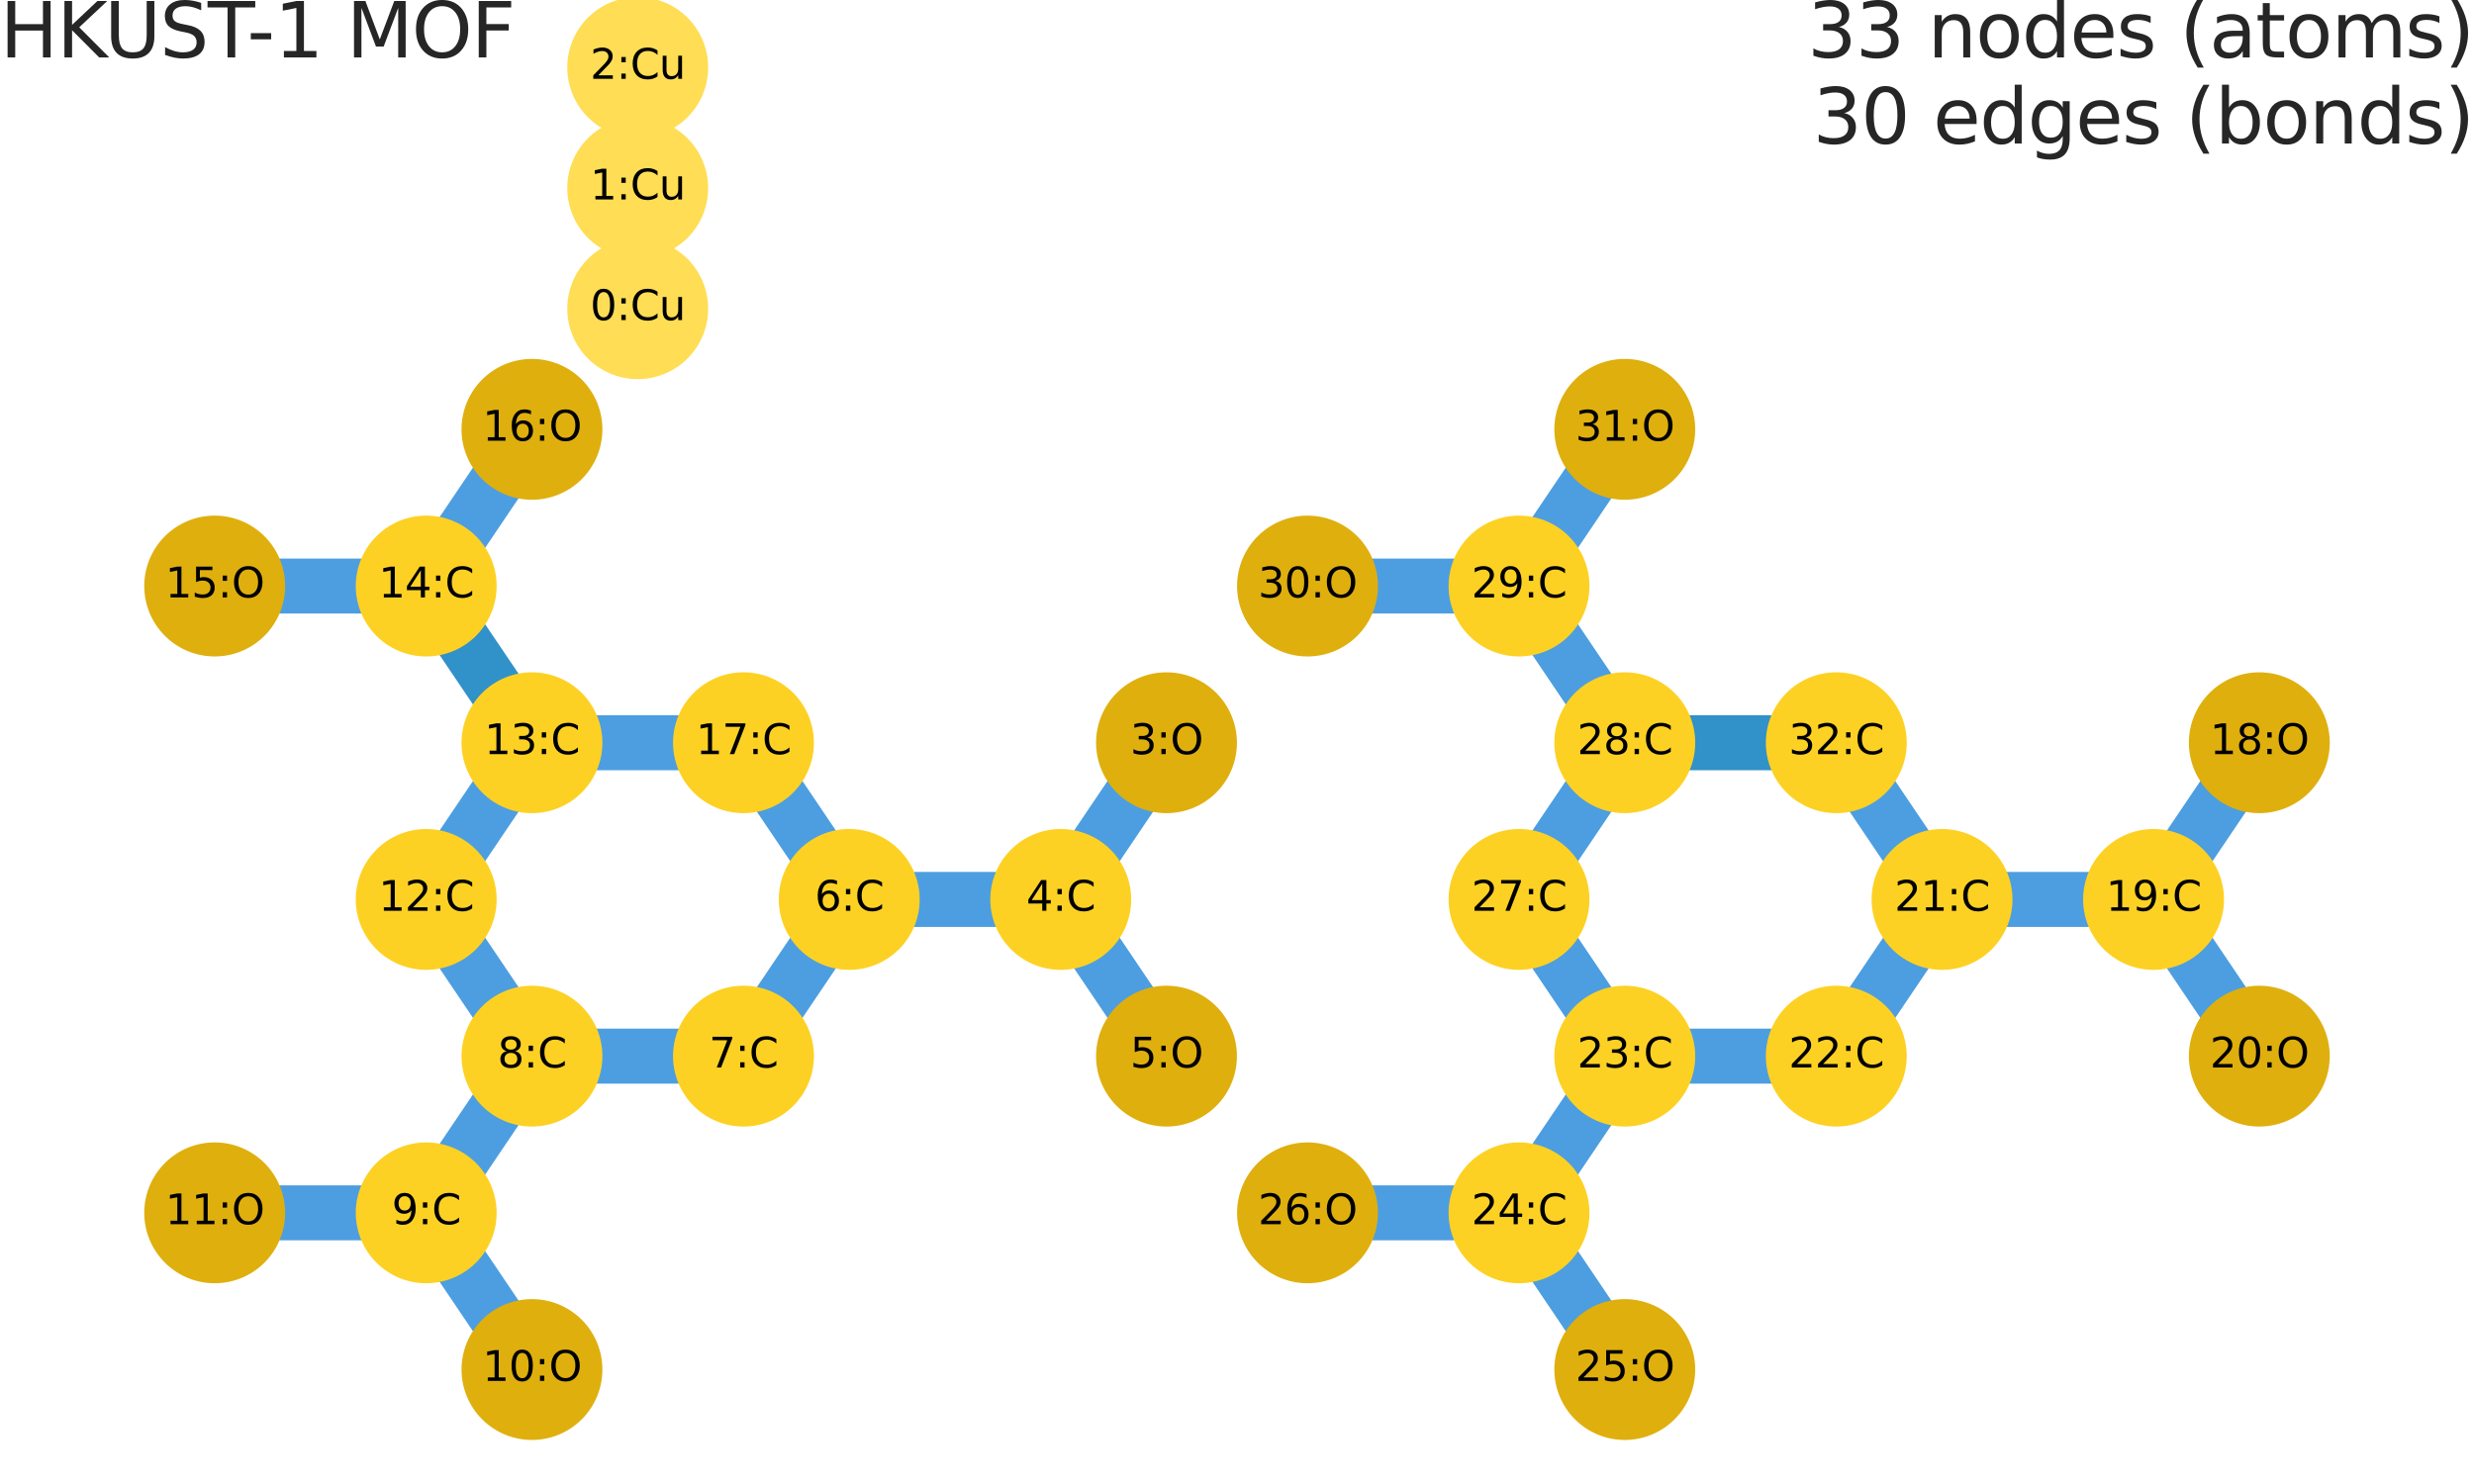 <?xml version="1.0" encoding="utf-8" standalone="no"?>
<!DOCTYPE svg PUBLIC "-//W3C//DTD SVG 1.1//EN"
  "http://www.w3.org/Graphics/SVG/1.1/DTD/svg11.dtd">
<svg xmlns:xlink="http://www.w3.org/1999/xlink" width="720pt" height="432pt" viewBox="0 0 720 432" xmlns="http://www.w3.org/2000/svg" version="1.1">
 <defs>
  <style type="text/css">*{stroke-linejoin: round; stroke-linecap: butt}</style>
 </defs>
 <g id="figure_1">
  <g id="patch_1">
   <path d="M 0 432 
L 720 432 
L 720 0 
L 0 0 
L 0 432 
z
" style="fill: none"/>
  </g>
  <g id="axes_1">
   <g id="LineCollection_1">
    <path d="M 339.481 216.214 
L 308.703 261.831 
" clip-path="url(#p1cfedc61fe)" style="fill: none; stroke: #4c9ee0; stroke-width: 16"/>
    <path d="M 308.703 261.831 
L 339.481 307.447 
" clip-path="url(#p1cfedc61fe)" style="fill: none; stroke: #4c9ee0; stroke-width: 16"/>
    <path d="M 308.703 261.831 
L 247.147 261.831 
" clip-path="url(#p1cfedc61fe)" style="fill: none; stroke: #4c9ee0; stroke-width: 16"/>
    <path d="M 247.147 261.831 
L 216.369 307.447 
" clip-path="url(#p1cfedc61fe)" style="fill: none; stroke: #4c9ee0; stroke-width: 16"/>
    <path d="M 247.147 261.831 
L 216.369 216.214 
" clip-path="url(#p1cfedc61fe)" style="fill: none; stroke: #4c9ee0; stroke-width: 16"/>
    <path d="M 216.369 307.447 
L 154.813 307.447 
" clip-path="url(#p1cfedc61fe)" style="fill: none; stroke: #4c9ee0; stroke-width: 16"/>
    <path d="M 154.813 307.447 
L 124.035 353.063 
" clip-path="url(#p1cfedc61fe)" style="fill: none; stroke: #4c9ee0; stroke-width: 16"/>
    <path d="M 154.813 307.447 
L 124.035 261.831 
" clip-path="url(#p1cfedc61fe)" style="fill: none; stroke: #4c9ee0; stroke-width: 16"/>
    <path d="M 124.035 353.063 
L 154.813 398.679 
" clip-path="url(#p1cfedc61fe)" style="fill: none; stroke: #4c9ee0; stroke-width: 16"/>
    <path d="M 124.035 353.063 
L 62.479 353.063 
" clip-path="url(#p1cfedc61fe)" style="fill: none; stroke: #4c9ee0; stroke-width: 16"/>
    <path d="M 124.035 261.831 
L 154.813 216.214 
" clip-path="url(#p1cfedc61fe)" style="fill: none; stroke: #4c9ee0; stroke-width: 16"/>
    <path d="M 154.813 216.214 
L 124.035 170.598 
" clip-path="url(#p1cfedc61fe)" style="fill: none; stroke: #3191c9; stroke-width: 16"/>
    <path d="M 154.813 216.214 
L 216.369 216.214 
" clip-path="url(#p1cfedc61fe)" style="fill: none; stroke: #4c9ee0; stroke-width: 16"/>
    <path d="M 124.035 170.598 
L 62.479 170.598 
" clip-path="url(#p1cfedc61fe)" style="fill: none; stroke: #4c9ee0; stroke-width: 16"/>
    <path d="M 124.035 170.598 
L 154.813 124.982 
" clip-path="url(#p1cfedc61fe)" style="fill: none; stroke: #4c9ee0; stroke-width: 16"/>
    <path d="M 657.521 216.214 
L 626.743 261.831 
" clip-path="url(#p1cfedc61fe)" style="fill: none; stroke: #4c9ee0; stroke-width: 16"/>
    <path d="M 626.743 261.831 
L 657.521 307.447 
" clip-path="url(#p1cfedc61fe)" style="fill: none; stroke: #4c9ee0; stroke-width: 16"/>
    <path d="M 626.743 261.831 
L 565.187 261.831 
" clip-path="url(#p1cfedc61fe)" style="fill: none; stroke: #4c9ee0; stroke-width: 16"/>
    <path d="M 565.187 261.831 
L 534.409 307.447 
" clip-path="url(#p1cfedc61fe)" style="fill: none; stroke: #4c9ee0; stroke-width: 16"/>
    <path d="M 565.187 261.831 
L 534.409 216.214 
" clip-path="url(#p1cfedc61fe)" style="fill: none; stroke: #4c9ee0; stroke-width: 16"/>
    <path d="M 534.409 307.447 
L 472.853 307.447 
" clip-path="url(#p1cfedc61fe)" style="fill: none; stroke: #4c9ee0; stroke-width: 16"/>
    <path d="M 472.853 307.447 
L 442.075 353.063 
" clip-path="url(#p1cfedc61fe)" style="fill: none; stroke: #4c9ee0; stroke-width: 16"/>
    <path d="M 472.853 307.447 
L 442.075 261.831 
" clip-path="url(#p1cfedc61fe)" style="fill: none; stroke: #4c9ee0; stroke-width: 16"/>
    <path d="M 442.075 353.063 
L 472.853 398.679 
" clip-path="url(#p1cfedc61fe)" style="fill: none; stroke: #4c9ee0; stroke-width: 16"/>
    <path d="M 442.075 353.063 
L 380.519 353.063 
" clip-path="url(#p1cfedc61fe)" style="fill: none; stroke: #4c9ee0; stroke-width: 16"/>
    <path d="M 442.075 261.831 
L 472.853 216.214 
" clip-path="url(#p1cfedc61fe)" style="fill: none; stroke: #4c9ee0; stroke-width: 16"/>
    <path d="M 472.853 216.214 
L 442.075 170.598 
" clip-path="url(#p1cfedc61fe)" style="fill: none; stroke: #4c9ee0; stroke-width: 16"/>
    <path d="M 472.853 216.214 
L 534.409 216.214 
" clip-path="url(#p1cfedc61fe)" style="fill: none; stroke: #3191c9; stroke-width: 16"/>
    <path d="M 442.075 170.598 
L 380.519 170.598 
" clip-path="url(#p1cfedc61fe)" style="fill: none; stroke: #4c9ee0; stroke-width: 16"/>
    <path d="M 442.075 170.598 
L 472.853 124.982 
" clip-path="url(#p1cfedc61fe)" style="fill: none; stroke: #4c9ee0; stroke-width: 16"/>
   </g>
   <g id="PathCollection_1">
    <defs>
     <path id="C0_0_d4a44244ec" d="M 0 20 
C 5.304 20 10.392 17.893 14.142 14.142 
C 17.893 10.392 20 5.304 20 -0 
C 20 -5.304 17.893 -10.392 14.142 -14.142 
C 10.392 -17.893 5.304 -20 0 -20 
C -5.304 -20 -10.392 -17.893 -14.142 -14.142 
C -17.893 -10.392 -20 -5.304 -20 0 
C -20 5.304 -17.893 10.392 -14.142 14.142 
C -10.392 17.893 -5.304 20 0 20 
z
"/>
    </defs>
    <g clip-path="url(#p1cfedc61fe)">
     <use xlink:href="#C0_0_d4a44244ec" x="185.591" y="89.867" style="fill: #ffdd54; stroke: #ffdd54"/>
    </g>
    <g clip-path="url(#p1cfedc61fe)">
     <use xlink:href="#C0_0_d4a44244ec" x="185.591" y="54.752" style="fill: #ffdd54; stroke: #ffdd54"/>
    </g>
    <g clip-path="url(#p1cfedc61fe)">
     <use xlink:href="#C0_0_d4a44244ec" x="185.591" y="19.636" style="fill: #ffdd54; stroke: #ffdd54"/>
    </g>
    <g clip-path="url(#p1cfedc61fe)">
     <use xlink:href="#C0_0_d4a44244ec" x="339.481" y="216.214" style="fill: #dfaf0e; stroke: #dfaf0e"/>
    </g>
    <g clip-path="url(#p1cfedc61fe)">
     <use xlink:href="#C0_0_d4a44244ec" x="308.703" y="261.831" style="fill: #fdd123; stroke: #fdd123"/>
    </g>
    <g clip-path="url(#p1cfedc61fe)">
     <use xlink:href="#C0_0_d4a44244ec" x="339.481" y="307.447" style="fill: #dfaf0e; stroke: #dfaf0e"/>
    </g>
    <g clip-path="url(#p1cfedc61fe)">
     <use xlink:href="#C0_0_d4a44244ec" x="247.147" y="261.831" style="fill: #fdd123; stroke: #fdd123"/>
    </g>
    <g clip-path="url(#p1cfedc61fe)">
     <use xlink:href="#C0_0_d4a44244ec" x="216.369" y="307.447" style="fill: #fdd123; stroke: #fdd123"/>
    </g>
    <g clip-path="url(#p1cfedc61fe)">
     <use xlink:href="#C0_0_d4a44244ec" x="154.813" y="307.447" style="fill: #fdd123; stroke: #fdd123"/>
    </g>
    <g clip-path="url(#p1cfedc61fe)">
     <use xlink:href="#C0_0_d4a44244ec" x="124.035" y="353.063" style="fill: #fdd123; stroke: #fdd123"/>
    </g>
    <g clip-path="url(#p1cfedc61fe)">
     <use xlink:href="#C0_0_d4a44244ec" x="154.813" y="398.679" style="fill: #dfaf0e; stroke: #dfaf0e"/>
    </g>
    <g clip-path="url(#p1cfedc61fe)">
     <use xlink:href="#C0_0_d4a44244ec" x="62.479" y="353.063" style="fill: #dfaf0e; stroke: #dfaf0e"/>
    </g>
    <g clip-path="url(#p1cfedc61fe)">
     <use xlink:href="#C0_0_d4a44244ec" x="124.035" y="261.831" style="fill: #fdd123; stroke: #fdd123"/>
    </g>
    <g clip-path="url(#p1cfedc61fe)">
     <use xlink:href="#C0_0_d4a44244ec" x="154.813" y="216.214" style="fill: #fdd123; stroke: #fdd123"/>
    </g>
    <g clip-path="url(#p1cfedc61fe)">
     <use xlink:href="#C0_0_d4a44244ec" x="124.035" y="170.598" style="fill: #fdd123; stroke: #fdd123"/>
    </g>
    <g clip-path="url(#p1cfedc61fe)">
     <use xlink:href="#C0_0_d4a44244ec" x="62.479" y="170.598" style="fill: #dfaf0e; stroke: #dfaf0e"/>
    </g>
    <g clip-path="url(#p1cfedc61fe)">
     <use xlink:href="#C0_0_d4a44244ec" x="154.813" y="124.982" style="fill: #dfaf0e; stroke: #dfaf0e"/>
    </g>
    <g clip-path="url(#p1cfedc61fe)">
     <use xlink:href="#C0_0_d4a44244ec" x="216.369" y="216.214" style="fill: #fdd123; stroke: #fdd123"/>
    </g>
    <g clip-path="url(#p1cfedc61fe)">
     <use xlink:href="#C0_0_d4a44244ec" x="657.521" y="216.214" style="fill: #dfaf0e; stroke: #dfaf0e"/>
    </g>
    <g clip-path="url(#p1cfedc61fe)">
     <use xlink:href="#C0_0_d4a44244ec" x="626.743" y="261.831" style="fill: #fdd123; stroke: #fdd123"/>
    </g>
    <g clip-path="url(#p1cfedc61fe)">
     <use xlink:href="#C0_0_d4a44244ec" x="657.521" y="307.447" style="fill: #dfaf0e; stroke: #dfaf0e"/>
    </g>
    <g clip-path="url(#p1cfedc61fe)">
     <use xlink:href="#C0_0_d4a44244ec" x="565.187" y="261.831" style="fill: #fdd123; stroke: #fdd123"/>
    </g>
    <g clip-path="url(#p1cfedc61fe)">
     <use xlink:href="#C0_0_d4a44244ec" x="534.409" y="307.447" style="fill: #fdd123; stroke: #fdd123"/>
    </g>
    <g clip-path="url(#p1cfedc61fe)">
     <use xlink:href="#C0_0_d4a44244ec" x="472.853" y="307.447" style="fill: #fdd123; stroke: #fdd123"/>
    </g>
    <g clip-path="url(#p1cfedc61fe)">
     <use xlink:href="#C0_0_d4a44244ec" x="442.075" y="353.063" style="fill: #fdd123; stroke: #fdd123"/>
    </g>
    <g clip-path="url(#p1cfedc61fe)">
     <use xlink:href="#C0_0_d4a44244ec" x="472.853" y="398.679" style="fill: #dfaf0e; stroke: #dfaf0e"/>
    </g>
    <g clip-path="url(#p1cfedc61fe)">
     <use xlink:href="#C0_0_d4a44244ec" x="380.519" y="353.063" style="fill: #dfaf0e; stroke: #dfaf0e"/>
    </g>
    <g clip-path="url(#p1cfedc61fe)">
     <use xlink:href="#C0_0_d4a44244ec" x="442.075" y="261.831" style="fill: #fdd123; stroke: #fdd123"/>
    </g>
    <g clip-path="url(#p1cfedc61fe)">
     <use xlink:href="#C0_0_d4a44244ec" x="472.853" y="216.214" style="fill: #fdd123; stroke: #fdd123"/>
    </g>
    <g clip-path="url(#p1cfedc61fe)">
     <use xlink:href="#C0_0_d4a44244ec" x="442.075" y="170.598" style="fill: #fdd123; stroke: #fdd123"/>
    </g>
    <g clip-path="url(#p1cfedc61fe)">
     <use xlink:href="#C0_0_d4a44244ec" x="380.519" y="170.598" style="fill: #dfaf0e; stroke: #dfaf0e"/>
    </g>
    <g clip-path="url(#p1cfedc61fe)">
     <use xlink:href="#C0_0_d4a44244ec" x="472.853" y="124.982" style="fill: #dfaf0e; stroke: #dfaf0e"/>
    </g>
    <g clip-path="url(#p1cfedc61fe)">
     <use xlink:href="#C0_0_d4a44244ec" x="534.409" y="216.214" style="fill: #fdd123; stroke: #fdd123"/>
    </g>
   </g>
   <g id="text_1">
    <g clip-path="url(#p1cfedc61fe)">
     <!-- 0:Cu -->
     <g transform="translate(171.76 93.178) scale(0.12 -0.12)">
      <defs>
       <path id="DejaVuSans-30" d="M 2034 4250 
Q 1547 4250 1301 3770 
Q 1056 3291 1056 2328 
Q 1056 1369 1301 889 
Q 1547 409 2034 409 
Q 2525 409 2770 889 
Q 3016 1369 3016 2328 
Q 3016 3291 2770 3770 
Q 2525 4250 2034 4250 
z
M 2034 4750 
Q 2819 4750 3233 4129 
Q 3647 3509 3647 2328 
Q 3647 1150 3233 529 
Q 2819 -91 2034 -91 
Q 1250 -91 836 529 
Q 422 1150 422 2328 
Q 422 3509 836 4129 
Q 1250 4750 2034 4750 
z
" transform="scale(0.016)"/>
       <path id="DejaVuSans-3a" d="M 750 794 
L 1409 794 
L 1409 0 
L 750 0 
L 750 794 
z
M 750 3309 
L 1409 3309 
L 1409 2516 
L 750 2516 
L 750 3309 
z
" transform="scale(0.016)"/>
       <path id="DejaVuSans-43" d="M 4122 4306 
L 4122 3641 
Q 3803 3938 3442 4084 
Q 3081 4231 2675 4231 
Q 1875 4231 1450 3742 
Q 1025 3253 1025 2328 
Q 1025 1406 1450 917 
Q 1875 428 2675 428 
Q 3081 428 3442 575 
Q 3803 722 4122 1019 
L 4122 359 
Q 3791 134 3420 21 
Q 3050 -91 2638 -91 
Q 1578 -91 968 557 
Q 359 1206 359 2328 
Q 359 3453 968 4101 
Q 1578 4750 2638 4750 
Q 3056 4750 3426 4639 
Q 3797 4528 4122 4306 
z
" transform="scale(0.016)"/>
       <path id="DejaVuSans-75" d="M 544 1381 
L 544 3500 
L 1119 3500 
L 1119 1403 
Q 1119 906 1312 657 
Q 1506 409 1894 409 
Q 2359 409 2629 706 
Q 2900 1003 2900 1516 
L 2900 3500 
L 3475 3500 
L 3475 0 
L 2900 0 
L 2900 538 
Q 2691 219 2414 64 
Q 2138 -91 1772 -91 
Q 1169 -91 856 284 
Q 544 659 544 1381 
z
M 1991 3584 
L 1991 3584 
z
" transform="scale(0.016)"/>
      </defs>
      <use xlink:href="#DejaVuSans-30"/>
      <use xlink:href="#DejaVuSans-3a" transform="translate(63.623 0)"/>
      <use xlink:href="#DejaVuSans-43" transform="translate(97.314 0)"/>
      <use xlink:href="#DejaVuSans-75" transform="translate(167.139 0)"/>
     </g>
    </g>
   </g>
   <g id="text_2">
    <g clip-path="url(#p1cfedc61fe)">
     <!-- 1:Cu -->
     <g transform="translate(171.76 58.063) scale(0.12 -0.12)">
      <defs>
       <path id="DejaVuSans-31" d="M 794 531 
L 1825 531 
L 1825 4091 
L 703 3866 
L 703 4441 
L 1819 4666 
L 2450 4666 
L 2450 531 
L 3481 531 
L 3481 0 
L 794 0 
L 794 531 
z
" transform="scale(0.016)"/>
      </defs>
      <use xlink:href="#DejaVuSans-31"/>
      <use xlink:href="#DejaVuSans-3a" transform="translate(63.623 0)"/>
      <use xlink:href="#DejaVuSans-43" transform="translate(97.314 0)"/>
      <use xlink:href="#DejaVuSans-75" transform="translate(167.139 0)"/>
     </g>
    </g>
   </g>
   <g id="text_3">
    <g clip-path="url(#p1cfedc61fe)">
     <!-- 2:Cu -->
     <g transform="translate(171.76 22.948) scale(0.12 -0.12)">
      <defs>
       <path id="DejaVuSans-32" d="M 1228 531 
L 3431 531 
L 3431 0 
L 469 0 
L 469 531 
Q 828 903 1448 1529 
Q 2069 2156 2228 2338 
Q 2531 2678 2651 2914 
Q 2772 3150 2772 3378 
Q 2772 3750 2511 3984 
Q 2250 4219 1831 4219 
Q 1534 4219 1204 4116 
Q 875 4013 500 3803 
L 500 4441 
Q 881 4594 1212 4672 
Q 1544 4750 1819 4750 
Q 2544 4750 2975 4387 
Q 3406 4025 3406 3419 
Q 3406 3131 3298 2873 
Q 3191 2616 2906 2266 
Q 2828 2175 2409 1742 
Q 1991 1309 1228 531 
z
" transform="scale(0.016)"/>
      </defs>
      <use xlink:href="#DejaVuSans-32"/>
      <use xlink:href="#DejaVuSans-3a" transform="translate(63.623 0)"/>
      <use xlink:href="#DejaVuSans-43" transform="translate(97.314 0)"/>
      <use xlink:href="#DejaVuSans-75" transform="translate(167.139 0)"/>
     </g>
    </g>
   </g>
   <g id="text_4">
    <g clip-path="url(#p1cfedc61fe)">
     <!-- 3:O -->
     <g transform="translate(328.919 219.526) scale(0.12 -0.12)">
      <defs>
       <path id="DejaVuSans-33" d="M 2597 2516 
Q 3050 2419 3304 2112 
Q 3559 1806 3559 1356 
Q 3559 666 3084 287 
Q 2609 -91 1734 -91 
Q 1441 -91 1130 -33 
Q 819 25 488 141 
L 488 750 
Q 750 597 1062 519 
Q 1375 441 1716 441 
Q 2309 441 2620 675 
Q 2931 909 2931 1356 
Q 2931 1769 2642 2001 
Q 2353 2234 1838 2234 
L 1294 2234 
L 1294 2753 
L 1863 2753 
Q 2328 2753 2575 2939 
Q 2822 3125 2822 3475 
Q 2822 3834 2567 4026 
Q 2313 4219 1838 4219 
Q 1578 4219 1281 4162 
Q 984 4106 628 3988 
L 628 4550 
Q 988 4650 1302 4700 
Q 1616 4750 1894 4750 
Q 2613 4750 3031 4423 
Q 3450 4097 3450 3541 
Q 3450 3153 3228 2886 
Q 3006 2619 2597 2516 
z
" transform="scale(0.016)"/>
       <path id="DejaVuSans-4f" d="M 2522 4238 
Q 1834 4238 1429 3725 
Q 1025 3213 1025 2328 
Q 1025 1447 1429 934 
Q 1834 422 2522 422 
Q 3209 422 3611 934 
Q 4013 1447 4013 2328 
Q 4013 3213 3611 3725 
Q 3209 4238 2522 4238 
z
M 2522 4750 
Q 3503 4750 4090 4092 
Q 4678 3434 4678 2328 
Q 4678 1225 4090 567 
Q 3503 -91 2522 -91 
Q 1538 -91 948 565 
Q 359 1222 359 2328 
Q 359 3434 948 4092 
Q 1538 4750 2522 4750 
z
" transform="scale(0.016)"/>
      </defs>
      <use xlink:href="#DejaVuSans-33"/>
      <use xlink:href="#DejaVuSans-3a" transform="translate(63.623 0)"/>
      <use xlink:href="#DejaVuSans-4f" transform="translate(97.314 0)"/>
     </g>
    </g>
   </g>
   <g id="text_5">
    <g clip-path="url(#p1cfedc61fe)">
     <!-- 4:C -->
     <g transform="translate(298.675 265.142) scale(0.12 -0.12)">
      <defs>
       <path id="DejaVuSans-34" d="M 2419 4116 
L 825 1625 
L 2419 1625 
L 2419 4116 
z
M 2253 4666 
L 3047 4666 
L 3047 1625 
L 3713 1625 
L 3713 1100 
L 3047 1100 
L 3047 0 
L 2419 0 
L 2419 1100 
L 313 1100 
L 313 1709 
L 2253 4666 
z
" transform="scale(0.016)"/>
      </defs>
      <use xlink:href="#DejaVuSans-34"/>
      <use xlink:href="#DejaVuSans-3a" transform="translate(63.623 0)"/>
      <use xlink:href="#DejaVuSans-43" transform="translate(97.314 0)"/>
     </g>
    </g>
   </g>
   <g id="text_6">
    <g clip-path="url(#p1cfedc61fe)">
     <!-- 5:O -->
     <g transform="translate(328.919 310.758) scale(0.12 -0.12)">
      <defs>
       <path id="DejaVuSans-35" d="M 691 4666 
L 3169 4666 
L 3169 4134 
L 1269 4134 
L 1269 2991 
Q 1406 3038 1543 3061 
Q 1681 3084 1819 3084 
Q 2600 3084 3056 2656 
Q 3513 2228 3513 1497 
Q 3513 744 3044 326 
Q 2575 -91 1722 -91 
Q 1428 -91 1123 -41 
Q 819 9 494 109 
L 494 744 
Q 775 591 1075 516 
Q 1375 441 1709 441 
Q 2250 441 2565 725 
Q 2881 1009 2881 1497 
Q 2881 1984 2565 2268 
Q 2250 2553 1709 2553 
Q 1456 2553 1204 2497 
Q 953 2441 691 2322 
L 691 4666 
z
" transform="scale(0.016)"/>
      </defs>
      <use xlink:href="#DejaVuSans-35"/>
      <use xlink:href="#DejaVuSans-3a" transform="translate(63.623 0)"/>
      <use xlink:href="#DejaVuSans-4f" transform="translate(97.314 0)"/>
     </g>
    </g>
   </g>
   <g id="text_7">
    <g clip-path="url(#p1cfedc61fe)">
     <!-- 6:C -->
     <g transform="translate(237.119 265.142) scale(0.12 -0.12)">
      <defs>
       <path id="DejaVuSans-36" d="M 2113 2584 
Q 1688 2584 1439 2293 
Q 1191 2003 1191 1497 
Q 1191 994 1439 701 
Q 1688 409 2113 409 
Q 2538 409 2786 701 
Q 3034 994 3034 1497 
Q 3034 2003 2786 2293 
Q 2538 2584 2113 2584 
z
M 3366 4563 
L 3366 3988 
Q 3128 4100 2886 4159 
Q 2644 4219 2406 4219 
Q 1781 4219 1451 3797 
Q 1122 3375 1075 2522 
Q 1259 2794 1537 2939 
Q 1816 3084 2150 3084 
Q 2853 3084 3261 2657 
Q 3669 2231 3669 1497 
Q 3669 778 3244 343 
Q 2819 -91 2113 -91 
Q 1303 -91 875 529 
Q 447 1150 447 2328 
Q 447 3434 972 4092 
Q 1497 4750 2381 4750 
Q 2619 4750 2861 4703 
Q 3103 4656 3366 4563 
z
" transform="scale(0.016)"/>
      </defs>
      <use xlink:href="#DejaVuSans-36"/>
      <use xlink:href="#DejaVuSans-3a" transform="translate(63.623 0)"/>
      <use xlink:href="#DejaVuSans-43" transform="translate(97.314 0)"/>
     </g>
    </g>
   </g>
   <g id="text_8">
    <g clip-path="url(#p1cfedc61fe)">
     <!-- 7:C -->
     <g transform="translate(206.341 310.758) scale(0.12 -0.12)">
      <defs>
       <path id="DejaVuSans-37" d="M 525 4666 
L 3525 4666 
L 3525 4397 
L 1831 0 
L 1172 0 
L 2766 4134 
L 525 4134 
L 525 4666 
z
" transform="scale(0.016)"/>
      </defs>
      <use xlink:href="#DejaVuSans-37"/>
      <use xlink:href="#DejaVuSans-3a" transform="translate(63.623 0)"/>
      <use xlink:href="#DejaVuSans-43" transform="translate(97.314 0)"/>
     </g>
    </g>
   </g>
   <g id="text_9">
    <g clip-path="url(#p1cfedc61fe)">
     <!-- 8:C -->
     <g transform="translate(144.785 310.758) scale(0.12 -0.12)">
      <defs>
       <path id="DejaVuSans-38" d="M 2034 2216 
Q 1584 2216 1326 1975 
Q 1069 1734 1069 1313 
Q 1069 891 1326 650 
Q 1584 409 2034 409 
Q 2484 409 2743 651 
Q 3003 894 3003 1313 
Q 3003 1734 2745 1975 
Q 2488 2216 2034 2216 
z
M 1403 2484 
Q 997 2584 770 2862 
Q 544 3141 544 3541 
Q 544 4100 942 4425 
Q 1341 4750 2034 4750 
Q 2731 4750 3128 4425 
Q 3525 4100 3525 3541 
Q 3525 3141 3298 2862 
Q 3072 2584 2669 2484 
Q 3125 2378 3379 2068 
Q 3634 1759 3634 1313 
Q 3634 634 3220 271 
Q 2806 -91 2034 -91 
Q 1263 -91 848 271 
Q 434 634 434 1313 
Q 434 1759 690 2068 
Q 947 2378 1403 2484 
z
M 1172 3481 
Q 1172 3119 1398 2916 
Q 1625 2713 2034 2713 
Q 2441 2713 2670 2916 
Q 2900 3119 2900 3481 
Q 2900 3844 2670 4047 
Q 2441 4250 2034 4250 
Q 1625 4250 1398 4047 
Q 1172 3844 1172 3481 
z
" transform="scale(0.016)"/>
      </defs>
      <use xlink:href="#DejaVuSans-38"/>
      <use xlink:href="#DejaVuSans-3a" transform="translate(63.623 0)"/>
      <use xlink:href="#DejaVuSans-43" transform="translate(97.314 0)"/>
     </g>
    </g>
   </g>
   <g id="text_10">
    <g clip-path="url(#p1cfedc61fe)">
     <!-- 9:C -->
     <g transform="translate(114.007 356.374) scale(0.12 -0.12)">
      <defs>
       <path id="DejaVuSans-39" d="M 703 97 
L 703 672 
Q 941 559 1184 500 
Q 1428 441 1663 441 
Q 2288 441 2617 861 
Q 2947 1281 2994 2138 
Q 2813 1869 2534 1725 
Q 2256 1581 1919 1581 
Q 1219 1581 811 2004 
Q 403 2428 403 3163 
Q 403 3881 828 4315 
Q 1253 4750 1959 4750 
Q 2769 4750 3195 4129 
Q 3622 3509 3622 2328 
Q 3622 1225 3098 567 
Q 2575 -91 1691 -91 
Q 1453 -91 1209 -44 
Q 966 3 703 97 
z
M 1959 2075 
Q 2384 2075 2632 2365 
Q 2881 2656 2881 3163 
Q 2881 3666 2632 3958 
Q 2384 4250 1959 4250 
Q 1534 4250 1286 3958 
Q 1038 3666 1038 3163 
Q 1038 2656 1286 2365 
Q 1534 2075 1959 2075 
z
" transform="scale(0.016)"/>
      </defs>
      <use xlink:href="#DejaVuSans-39"/>
      <use xlink:href="#DejaVuSans-3a" transform="translate(63.623 0)"/>
      <use xlink:href="#DejaVuSans-43" transform="translate(97.314 0)"/>
     </g>
    </g>
   </g>
   <g id="text_11">
    <g clip-path="url(#p1cfedc61fe)">
     <!-- 10:O -->
     <g transform="translate(140.434 401.99) scale(0.12 -0.12)">
      <use xlink:href="#DejaVuSans-31"/>
      <use xlink:href="#DejaVuSans-30" transform="translate(63.623 0)"/>
      <use xlink:href="#DejaVuSans-3a" transform="translate(127.246 0)"/>
      <use xlink:href="#DejaVuSans-4f" transform="translate(160.938 0)"/>
     </g>
    </g>
   </g>
   <g id="text_12">
    <g clip-path="url(#p1cfedc61fe)">
     <!-- 11:O -->
     <g transform="translate(48.1 356.374) scale(0.12 -0.12)">
      <use xlink:href="#DejaVuSans-31"/>
      <use xlink:href="#DejaVuSans-31" transform="translate(63.623 0)"/>
      <use xlink:href="#DejaVuSans-3a" transform="translate(127.246 0)"/>
      <use xlink:href="#DejaVuSans-4f" transform="translate(160.938 0)"/>
     </g>
    </g>
   </g>
   <g id="text_13">
    <g clip-path="url(#p1cfedc61fe)">
     <!-- 12:C -->
     <g transform="translate(110.189 265.142) scale(0.12 -0.12)">
      <use xlink:href="#DejaVuSans-31"/>
      <use xlink:href="#DejaVuSans-32" transform="translate(63.623 0)"/>
      <use xlink:href="#DejaVuSans-3a" transform="translate(127.246 0)"/>
      <use xlink:href="#DejaVuSans-43" transform="translate(160.938 0)"/>
     </g>
    </g>
   </g>
   <g id="text_14">
    <g clip-path="url(#p1cfedc61fe)">
     <!-- 13:C -->
     <g transform="translate(140.967 219.526) scale(0.12 -0.12)">
      <use xlink:href="#DejaVuSans-31"/>
      <use xlink:href="#DejaVuSans-33" transform="translate(63.623 0)"/>
      <use xlink:href="#DejaVuSans-3a" transform="translate(127.246 0)"/>
      <use xlink:href="#DejaVuSans-43" transform="translate(160.938 0)"/>
     </g>
    </g>
   </g>
   <g id="text_15">
    <g clip-path="url(#p1cfedc61fe)">
     <!-- 14:C -->
     <g transform="translate(110.189 173.91) scale(0.12 -0.12)">
      <use xlink:href="#DejaVuSans-31"/>
      <use xlink:href="#DejaVuSans-34" transform="translate(63.623 0)"/>
      <use xlink:href="#DejaVuSans-3a" transform="translate(127.246 0)"/>
      <use xlink:href="#DejaVuSans-43" transform="translate(160.938 0)"/>
     </g>
    </g>
   </g>
   <g id="text_16">
    <g clip-path="url(#p1cfedc61fe)">
     <!-- 15:O -->
     <g transform="translate(48.1 173.91) scale(0.12 -0.12)">
      <use xlink:href="#DejaVuSans-31"/>
      <use xlink:href="#DejaVuSans-35" transform="translate(63.623 0)"/>
      <use xlink:href="#DejaVuSans-3a" transform="translate(127.246 0)"/>
      <use xlink:href="#DejaVuSans-4f" transform="translate(160.938 0)"/>
     </g>
    </g>
   </g>
   <g id="text_17">
    <g clip-path="url(#p1cfedc61fe)">
     <!-- 16:O -->
     <g transform="translate(140.434 128.293) scale(0.12 -0.12)">
      <use xlink:href="#DejaVuSans-31"/>
      <use xlink:href="#DejaVuSans-36" transform="translate(63.623 0)"/>
      <use xlink:href="#DejaVuSans-3a" transform="translate(127.246 0)"/>
      <use xlink:href="#DejaVuSans-4f" transform="translate(160.938 0)"/>
     </g>
    </g>
   </g>
   <g id="text_18">
    <g clip-path="url(#p1cfedc61fe)">
     <!-- 17:C -->
     <g transform="translate(202.523 219.526) scale(0.12 -0.12)">
      <use xlink:href="#DejaVuSans-31"/>
      <use xlink:href="#DejaVuSans-37" transform="translate(63.623 0)"/>
      <use xlink:href="#DejaVuSans-3a" transform="translate(127.246 0)"/>
      <use xlink:href="#DejaVuSans-43" transform="translate(160.938 0)"/>
     </g>
    </g>
   </g>
   <g id="text_19">
    <g clip-path="url(#p1cfedc61fe)">
     <!-- 18:O -->
     <g transform="translate(643.141 219.526) scale(0.12 -0.12)">
      <use xlink:href="#DejaVuSans-31"/>
      <use xlink:href="#DejaVuSans-38" transform="translate(63.623 0)"/>
      <use xlink:href="#DejaVuSans-3a" transform="translate(127.246 0)"/>
      <use xlink:href="#DejaVuSans-4f" transform="translate(160.938 0)"/>
     </g>
    </g>
   </g>
   <g id="text_20">
    <g clip-path="url(#p1cfedc61fe)">
     <!-- 19:C -->
     <g transform="translate(612.897 265.142) scale(0.12 -0.12)">
      <use xlink:href="#DejaVuSans-31"/>
      <use xlink:href="#DejaVuSans-39" transform="translate(63.623 0)"/>
      <use xlink:href="#DejaVuSans-3a" transform="translate(127.246 0)"/>
      <use xlink:href="#DejaVuSans-43" transform="translate(160.938 0)"/>
     </g>
    </g>
   </g>
   <g id="text_21">
    <g clip-path="url(#p1cfedc61fe)">
     <!-- 20:O -->
     <g transform="translate(643.141 310.758) scale(0.12 -0.12)">
      <use xlink:href="#DejaVuSans-32"/>
      <use xlink:href="#DejaVuSans-30" transform="translate(63.623 0)"/>
      <use xlink:href="#DejaVuSans-3a" transform="translate(127.246 0)"/>
      <use xlink:href="#DejaVuSans-4f" transform="translate(160.938 0)"/>
     </g>
    </g>
   </g>
   <g id="text_22">
    <g clip-path="url(#p1cfedc61fe)">
     <!-- 21:C -->
     <g transform="translate(551.341 265.142) scale(0.12 -0.12)">
      <use xlink:href="#DejaVuSans-32"/>
      <use xlink:href="#DejaVuSans-31" transform="translate(63.623 0)"/>
      <use xlink:href="#DejaVuSans-3a" transform="translate(127.246 0)"/>
      <use xlink:href="#DejaVuSans-43" transform="translate(160.938 0)"/>
     </g>
    </g>
   </g>
   <g id="text_23">
    <g clip-path="url(#p1cfedc61fe)">
     <!-- 22:C -->
     <g transform="translate(520.563 310.758) scale(0.12 -0.12)">
      <use xlink:href="#DejaVuSans-32"/>
      <use xlink:href="#DejaVuSans-32" transform="translate(63.623 0)"/>
      <use xlink:href="#DejaVuSans-3a" transform="translate(127.246 0)"/>
      <use xlink:href="#DejaVuSans-43" transform="translate(160.938 0)"/>
     </g>
    </g>
   </g>
   <g id="text_24">
    <g clip-path="url(#p1cfedc61fe)">
     <!-- 23:C -->
     <g transform="translate(459.007 310.758) scale(0.12 -0.12)">
      <use xlink:href="#DejaVuSans-32"/>
      <use xlink:href="#DejaVuSans-33" transform="translate(63.623 0)"/>
      <use xlink:href="#DejaVuSans-3a" transform="translate(127.246 0)"/>
      <use xlink:href="#DejaVuSans-43" transform="translate(160.938 0)"/>
     </g>
    </g>
   </g>
   <g id="text_25">
    <g clip-path="url(#p1cfedc61fe)">
     <!-- 24:C -->
     <g transform="translate(428.229 356.374) scale(0.12 -0.12)">
      <use xlink:href="#DejaVuSans-32"/>
      <use xlink:href="#DejaVuSans-34" transform="translate(63.623 0)"/>
      <use xlink:href="#DejaVuSans-3a" transform="translate(127.246 0)"/>
      <use xlink:href="#DejaVuSans-43" transform="translate(160.938 0)"/>
     </g>
    </g>
   </g>
   <g id="text_26">
    <g clip-path="url(#p1cfedc61fe)">
     <!-- 25:O -->
     <g transform="translate(458.473 401.99) scale(0.12 -0.12)">
      <use xlink:href="#DejaVuSans-32"/>
      <use xlink:href="#DejaVuSans-35" transform="translate(63.623 0)"/>
      <use xlink:href="#DejaVuSans-3a" transform="translate(127.246 0)"/>
      <use xlink:href="#DejaVuSans-4f" transform="translate(160.938 0)"/>
     </g>
    </g>
   </g>
   <g id="text_27">
    <g clip-path="url(#p1cfedc61fe)">
     <!-- 26:O -->
     <g transform="translate(366.139 356.374) scale(0.12 -0.12)">
      <use xlink:href="#DejaVuSans-32"/>
      <use xlink:href="#DejaVuSans-36" transform="translate(63.623 0)"/>
      <use xlink:href="#DejaVuSans-3a" transform="translate(127.246 0)"/>
      <use xlink:href="#DejaVuSans-4f" transform="translate(160.938 0)"/>
     </g>
    </g>
   </g>
   <g id="text_28">
    <g clip-path="url(#p1cfedc61fe)">
     <!-- 27:C -->
     <g transform="translate(428.229 265.142) scale(0.12 -0.12)">
      <use xlink:href="#DejaVuSans-32"/>
      <use xlink:href="#DejaVuSans-37" transform="translate(63.623 0)"/>
      <use xlink:href="#DejaVuSans-3a" transform="translate(127.246 0)"/>
      <use xlink:href="#DejaVuSans-43" transform="translate(160.938 0)"/>
     </g>
    </g>
   </g>
   <g id="text_29">
    <g clip-path="url(#p1cfedc61fe)">
     <!-- 28:C -->
     <g transform="translate(459.007 219.526) scale(0.12 -0.12)">
      <use xlink:href="#DejaVuSans-32"/>
      <use xlink:href="#DejaVuSans-38" transform="translate(63.623 0)"/>
      <use xlink:href="#DejaVuSans-3a" transform="translate(127.246 0)"/>
      <use xlink:href="#DejaVuSans-43" transform="translate(160.938 0)"/>
     </g>
    </g>
   </g>
   <g id="text_30">
    <g clip-path="url(#p1cfedc61fe)">
     <!-- 29:C -->
     <g transform="translate(428.229 173.91) scale(0.12 -0.12)">
      <use xlink:href="#DejaVuSans-32"/>
      <use xlink:href="#DejaVuSans-39" transform="translate(63.623 0)"/>
      <use xlink:href="#DejaVuSans-3a" transform="translate(127.246 0)"/>
      <use xlink:href="#DejaVuSans-43" transform="translate(160.938 0)"/>
     </g>
    </g>
   </g>
   <g id="text_31">
    <g clip-path="url(#p1cfedc61fe)">
     <!-- 30:O -->
     <g transform="translate(366.139 173.91) scale(0.12 -0.12)">
      <use xlink:href="#DejaVuSans-33"/>
      <use xlink:href="#DejaVuSans-30" transform="translate(63.623 0)"/>
      <use xlink:href="#DejaVuSans-3a" transform="translate(127.246 0)"/>
      <use xlink:href="#DejaVuSans-4f" transform="translate(160.938 0)"/>
     </g>
    </g>
   </g>
   <g id="text_32">
    <g clip-path="url(#p1cfedc61fe)">
     <!-- 31:O -->
     <g transform="translate(458.473 128.293) scale(0.12 -0.12)">
      <use xlink:href="#DejaVuSans-33"/>
      <use xlink:href="#DejaVuSans-31" transform="translate(63.623 0)"/>
      <use xlink:href="#DejaVuSans-3a" transform="translate(127.246 0)"/>
      <use xlink:href="#DejaVuSans-4f" transform="translate(160.938 0)"/>
     </g>
    </g>
   </g>
   <g id="text_33">
    <g clip-path="url(#p1cfedc61fe)">
     <!-- 32:C -->
     <g transform="translate(520.563 219.526) scale(0.12 -0.12)">
      <use xlink:href="#DejaVuSans-33"/>
      <use xlink:href="#DejaVuSans-32" transform="translate(63.623 0)"/>
      <use xlink:href="#DejaVuSans-3a" transform="translate(127.246 0)"/>
      <use xlink:href="#DejaVuSans-43" transform="translate(160.938 0)"/>
     </g>
    </g>
   </g>
   <g id="text_34">
    <!--  33 nodes (atoms) -->
    <g style="fill: #262626" transform="translate(519.037 16.717) scale(0.22 -0.22)">
     <defs>
      <path id="DejaVuSans-20" transform="scale(0.016)"/>
      <path id="DejaVuSans-6e" d="M 3513 2113 
L 3513 0 
L 2938 0 
L 2938 2094 
Q 2938 2591 2744 2837 
Q 2550 3084 2163 3084 
Q 1697 3084 1428 2787 
Q 1159 2491 1159 1978 
L 1159 0 
L 581 0 
L 581 3500 
L 1159 3500 
L 1159 2956 
Q 1366 3272 1645 3428 
Q 1925 3584 2291 3584 
Q 2894 3584 3203 3211 
Q 3513 2838 3513 2113 
z
" transform="scale(0.016)"/>
      <path id="DejaVuSans-6f" d="M 1959 3097 
Q 1497 3097 1228 2736 
Q 959 2375 959 1747 
Q 959 1119 1226 758 
Q 1494 397 1959 397 
Q 2419 397 2687 759 
Q 2956 1122 2956 1747 
Q 2956 2369 2687 2733 
Q 2419 3097 1959 3097 
z
M 1959 3584 
Q 2709 3584 3137 3096 
Q 3566 2609 3566 1747 
Q 3566 888 3137 398 
Q 2709 -91 1959 -91 
Q 1206 -91 779 398 
Q 353 888 353 1747 
Q 353 2609 779 3096 
Q 1206 3584 1959 3584 
z
" transform="scale(0.016)"/>
      <path id="DejaVuSans-64" d="M 2906 2969 
L 2906 4863 
L 3481 4863 
L 3481 0 
L 2906 0 
L 2906 525 
Q 2725 213 2448 61 
Q 2172 -91 1784 -91 
Q 1150 -91 751 415 
Q 353 922 353 1747 
Q 353 2572 751 3078 
Q 1150 3584 1784 3584 
Q 2172 3584 2448 3432 
Q 2725 3281 2906 2969 
z
M 947 1747 
Q 947 1113 1208 752 
Q 1469 391 1925 391 
Q 2381 391 2643 752 
Q 2906 1113 2906 1747 
Q 2906 2381 2643 2742 
Q 2381 3103 1925 3103 
Q 1469 3103 1208 2742 
Q 947 2381 947 1747 
z
" transform="scale(0.016)"/>
      <path id="DejaVuSans-65" d="M 3597 1894 
L 3597 1613 
L 953 1613 
Q 991 1019 1311 708 
Q 1631 397 2203 397 
Q 2534 397 2845 478 
Q 3156 559 3463 722 
L 3463 178 
Q 3153 47 2828 -22 
Q 2503 -91 2169 -91 
Q 1331 -91 842 396 
Q 353 884 353 1716 
Q 353 2575 817 3079 
Q 1281 3584 2069 3584 
Q 2775 3584 3186 3129 
Q 3597 2675 3597 1894 
z
M 3022 2063 
Q 3016 2534 2758 2815 
Q 2500 3097 2075 3097 
Q 1594 3097 1305 2825 
Q 1016 2553 972 2059 
L 3022 2063 
z
" transform="scale(0.016)"/>
      <path id="DejaVuSans-73" d="M 2834 3397 
L 2834 2853 
Q 2591 2978 2328 3040 
Q 2066 3103 1784 3103 
Q 1356 3103 1142 2972 
Q 928 2841 928 2578 
Q 928 2378 1081 2264 
Q 1234 2150 1697 2047 
L 1894 2003 
Q 2506 1872 2764 1633 
Q 3022 1394 3022 966 
Q 3022 478 2636 193 
Q 2250 -91 1575 -91 
Q 1294 -91 989 -36 
Q 684 19 347 128 
L 347 722 
Q 666 556 975 473 
Q 1284 391 1588 391 
Q 1994 391 2212 530 
Q 2431 669 2431 922 
Q 2431 1156 2273 1281 
Q 2116 1406 1581 1522 
L 1381 1569 
Q 847 1681 609 1914 
Q 372 2147 372 2553 
Q 372 3047 722 3315 
Q 1072 3584 1716 3584 
Q 2034 3584 2315 3537 
Q 2597 3491 2834 3397 
z
" transform="scale(0.016)"/>
      <path id="DejaVuSans-28" d="M 1984 4856 
Q 1566 4138 1362 3434 
Q 1159 2731 1159 2009 
Q 1159 1288 1364 580 
Q 1569 -128 1984 -844 
L 1484 -844 
Q 1016 -109 783 600 
Q 550 1309 550 2009 
Q 550 2706 781 3412 
Q 1013 4119 1484 4856 
L 1984 4856 
z
" transform="scale(0.016)"/>
      <path id="DejaVuSans-61" d="M 2194 1759 
Q 1497 1759 1228 1600 
Q 959 1441 959 1056 
Q 959 750 1161 570 
Q 1363 391 1709 391 
Q 2188 391 2477 730 
Q 2766 1069 2766 1631 
L 2766 1759 
L 2194 1759 
z
M 3341 1997 
L 3341 0 
L 2766 0 
L 2766 531 
Q 2569 213 2275 61 
Q 1981 -91 1556 -91 
Q 1019 -91 701 211 
Q 384 513 384 1019 
Q 384 1609 779 1909 
Q 1175 2209 1959 2209 
L 2766 2209 
L 2766 2266 
Q 2766 2663 2505 2880 
Q 2244 3097 1772 3097 
Q 1472 3097 1187 3025 
Q 903 2953 641 2809 
L 641 3341 
Q 956 3463 1253 3523 
Q 1550 3584 1831 3584 
Q 2591 3584 2966 3190 
Q 3341 2797 3341 1997 
z
" transform="scale(0.016)"/>
      <path id="DejaVuSans-74" d="M 1172 4494 
L 1172 3500 
L 2356 3500 
L 2356 3053 
L 1172 3053 
L 1172 1153 
Q 1172 725 1289 603 
Q 1406 481 1766 481 
L 2356 481 
L 2356 0 
L 1766 0 
Q 1100 0 847 248 
Q 594 497 594 1153 
L 594 3053 
L 172 3053 
L 172 3500 
L 594 3500 
L 594 4494 
L 1172 4494 
z
" transform="scale(0.016)"/>
      <path id="DejaVuSans-6d" d="M 3328 2828 
Q 3544 3216 3844 3400 
Q 4144 3584 4550 3584 
Q 5097 3584 5394 3201 
Q 5691 2819 5691 2113 
L 5691 0 
L 5113 0 
L 5113 2094 
Q 5113 2597 4934 2840 
Q 4756 3084 4391 3084 
Q 3944 3084 3684 2787 
Q 3425 2491 3425 1978 
L 3425 0 
L 2847 0 
L 2847 2094 
Q 2847 2600 2669 2842 
Q 2491 3084 2119 3084 
Q 1678 3084 1418 2786 
Q 1159 2488 1159 1978 
L 1159 0 
L 581 0 
L 581 3500 
L 1159 3500 
L 1159 2956 
Q 1356 3278 1631 3431 
Q 1906 3584 2284 3584 
Q 2666 3584 2933 3390 
Q 3200 3197 3328 2828 
z
" transform="scale(0.016)"/>
      <path id="DejaVuSans-29" d="M 513 4856 
L 1013 4856 
Q 1481 4119 1714 3412 
Q 1947 2706 1947 2009 
Q 1947 1309 1714 600 
Q 1481 -109 1013 -844 
L 513 -844 
Q 928 -128 1133 580 
Q 1338 1288 1338 2009 
Q 1338 2731 1133 3434 
Q 928 4138 513 4856 
z
" transform="scale(0.016)"/>
     </defs>
     <use xlink:href="#DejaVuSans-20"/>
     <use xlink:href="#DejaVuSans-33" transform="translate(31.787 0)"/>
     <use xlink:href="#DejaVuSans-33" transform="translate(95.41 0)"/>
     <use xlink:href="#DejaVuSans-20" transform="translate(159.033 0)"/>
     <use xlink:href="#DejaVuSans-6e" transform="translate(190.82 0)"/>
     <use xlink:href="#DejaVuSans-6f" transform="translate(254.199 0)"/>
     <use xlink:href="#DejaVuSans-64" transform="translate(315.381 0)"/>
     <use xlink:href="#DejaVuSans-65" transform="translate(378.857 0)"/>
     <use xlink:href="#DejaVuSans-73" transform="translate(440.381 0)"/>
     <use xlink:href="#DejaVuSans-20" transform="translate(492.48 0)"/>
     <use xlink:href="#DejaVuSans-28" transform="translate(524.268 0)"/>
     <use xlink:href="#DejaVuSans-61" transform="translate(563.281 0)"/>
     <use xlink:href="#DejaVuSans-74" transform="translate(624.561 0)"/>
     <use xlink:href="#DejaVuSans-6f" transform="translate(663.77 0)"/>
     <use xlink:href="#DejaVuSans-6d" transform="translate(724.951 0)"/>
     <use xlink:href="#DejaVuSans-73" transform="translate(822.363 0)"/>
     <use xlink:href="#DejaVuSans-29" transform="translate(874.463 0)"/>
    </g>
   </g>
   <g id="text_35">
    <!--  30 edges (bonds) -->
    <g style="fill: #262626" transform="translate(520.597 41.773) scale(0.22 -0.22)">
     <defs>
      <path id="DejaVuSans-67" d="M 2906 1791 
Q 2906 2416 2648 2759 
Q 2391 3103 1925 3103 
Q 1463 3103 1205 2759 
Q 947 2416 947 1791 
Q 947 1169 1205 825 
Q 1463 481 1925 481 
Q 2391 481 2648 825 
Q 2906 1169 2906 1791 
z
M 3481 434 
Q 3481 -459 3084 -895 
Q 2688 -1331 1869 -1331 
Q 1566 -1331 1297 -1286 
Q 1028 -1241 775 -1147 
L 775 -588 
Q 1028 -725 1275 -790 
Q 1522 -856 1778 -856 
Q 2344 -856 2625 -561 
Q 2906 -266 2906 331 
L 2906 616 
Q 2728 306 2450 153 
Q 2172 0 1784 0 
Q 1141 0 747 490 
Q 353 981 353 1791 
Q 353 2603 747 3093 
Q 1141 3584 1784 3584 
Q 2172 3584 2450 3431 
Q 2728 3278 2906 2969 
L 2906 3500 
L 3481 3500 
L 3481 434 
z
" transform="scale(0.016)"/>
      <path id="DejaVuSans-62" d="M 3116 1747 
Q 3116 2381 2855 2742 
Q 2594 3103 2138 3103 
Q 1681 3103 1420 2742 
Q 1159 2381 1159 1747 
Q 1159 1113 1420 752 
Q 1681 391 2138 391 
Q 2594 391 2855 752 
Q 3116 1113 3116 1747 
z
M 1159 2969 
Q 1341 3281 1617 3432 
Q 1894 3584 2278 3584 
Q 2916 3584 3314 3078 
Q 3713 2572 3713 1747 
Q 3713 922 3314 415 
Q 2916 -91 2278 -91 
Q 1894 -91 1617 61 
Q 1341 213 1159 525 
L 1159 0 
L 581 0 
L 581 4863 
L 1159 4863 
L 1159 2969 
z
" transform="scale(0.016)"/>
     </defs>
     <use xlink:href="#DejaVuSans-20"/>
     <use xlink:href="#DejaVuSans-33" transform="translate(31.787 0)"/>
     <use xlink:href="#DejaVuSans-30" transform="translate(95.41 0)"/>
     <use xlink:href="#DejaVuSans-20" transform="translate(159.033 0)"/>
     <use xlink:href="#DejaVuSans-65" transform="translate(190.82 0)"/>
     <use xlink:href="#DejaVuSans-64" transform="translate(252.344 0)"/>
     <use xlink:href="#DejaVuSans-67" transform="translate(315.82 0)"/>
     <use xlink:href="#DejaVuSans-65" transform="translate(379.297 0)"/>
     <use xlink:href="#DejaVuSans-73" transform="translate(440.82 0)"/>
     <use xlink:href="#DejaVuSans-20" transform="translate(492.92 0)"/>
     <use xlink:href="#DejaVuSans-28" transform="translate(524.707 0)"/>
     <use xlink:href="#DejaVuSans-62" transform="translate(563.721 0)"/>
     <use xlink:href="#DejaVuSans-6f" transform="translate(627.197 0)"/>
     <use xlink:href="#DejaVuSans-6e" transform="translate(688.379 0)"/>
     <use xlink:href="#DejaVuSans-64" transform="translate(751.758 0)"/>
     <use xlink:href="#DejaVuSans-73" transform="translate(815.234 0)"/>
     <use xlink:href="#DejaVuSans-29" transform="translate(867.334 0)"/>
    </g>
   </g>
  </g>
  <g id="text_36">
   <!-- HKUST-1 MOF -->
   <g style="fill: #262626" transform="translate(0 16.717) scale(0.22 -0.22)">
    <defs>
     <path id="DejaVuSans-48" d="M 628 4666 
L 1259 4666 
L 1259 2753 
L 3553 2753 
L 3553 4666 
L 4184 4666 
L 4184 0 
L 3553 0 
L 3553 2222 
L 1259 2222 
L 1259 0 
L 628 0 
L 628 4666 
z
" transform="scale(0.016)"/>
     <path id="DejaVuSans-4b" d="M 628 4666 
L 1259 4666 
L 1259 2694 
L 3353 4666 
L 4166 4666 
L 1850 2491 
L 4331 0 
L 3500 0 
L 1259 2247 
L 1259 0 
L 628 0 
L 628 4666 
z
" transform="scale(0.016)"/>
     <path id="DejaVuSans-55" d="M 556 4666 
L 1191 4666 
L 1191 1831 
Q 1191 1081 1462 751 
Q 1734 422 2344 422 
Q 2950 422 3222 751 
Q 3494 1081 3494 1831 
L 3494 4666 
L 4128 4666 
L 4128 1753 
Q 4128 841 3676 375 
Q 3225 -91 2344 -91 
Q 1459 -91 1007 375 
Q 556 841 556 1753 
L 556 4666 
z
" transform="scale(0.016)"/>
     <path id="DejaVuSans-53" d="M 3425 4513 
L 3425 3897 
Q 3066 4069 2747 4153 
Q 2428 4238 2131 4238 
Q 1616 4238 1336 4038 
Q 1056 3838 1056 3469 
Q 1056 3159 1242 3001 
Q 1428 2844 1947 2747 
L 2328 2669 
Q 3034 2534 3370 2195 
Q 3706 1856 3706 1288 
Q 3706 609 3251 259 
Q 2797 -91 1919 -91 
Q 1588 -91 1214 -16 
Q 841 59 441 206 
L 441 856 
Q 825 641 1194 531 
Q 1563 422 1919 422 
Q 2459 422 2753 634 
Q 3047 847 3047 1241 
Q 3047 1584 2836 1778 
Q 2625 1972 2144 2069 
L 1759 2144 
Q 1053 2284 737 2584 
Q 422 2884 422 3419 
Q 422 4038 858 4394 
Q 1294 4750 2059 4750 
Q 2388 4750 2728 4690 
Q 3069 4631 3425 4513 
z
" transform="scale(0.016)"/>
     <path id="DejaVuSans-54" d="M -19 4666 
L 3928 4666 
L 3928 4134 
L 2272 4134 
L 2272 0 
L 1638 0 
L 1638 4134 
L -19 4134 
L -19 4666 
z
" transform="scale(0.016)"/>
     <path id="DejaVuSans-2d" d="M 313 2009 
L 1997 2009 
L 1997 1497 
L 313 1497 
L 313 2009 
z
" transform="scale(0.016)"/>
     <path id="DejaVuSans-4d" d="M 628 4666 
L 1569 4666 
L 2759 1491 
L 3956 4666 
L 4897 4666 
L 4897 0 
L 4281 0 
L 4281 4097 
L 3078 897 
L 2444 897 
L 1241 4097 
L 1241 0 
L 628 0 
L 628 4666 
z
" transform="scale(0.016)"/>
     <path id="DejaVuSans-46" d="M 628 4666 
L 3309 4666 
L 3309 4134 
L 1259 4134 
L 1259 2759 
L 3109 2759 
L 3109 2228 
L 1259 2228 
L 1259 0 
L 628 0 
L 628 4666 
z
" transform="scale(0.016)"/>
    </defs>
    <use xlink:href="#DejaVuSans-48"/>
    <use xlink:href="#DejaVuSans-4b" transform="translate(75.195 0)"/>
    <use xlink:href="#DejaVuSans-55" transform="translate(138.146 0)"/>
    <use xlink:href="#DejaVuSans-53" transform="translate(211.34 0)"/>
    <use xlink:href="#DejaVuSans-54" transform="translate(274.816 0)"/>
    <use xlink:href="#DejaVuSans-2d" transform="translate(326.775 0)"/>
    <use xlink:href="#DejaVuSans-31" transform="translate(362.859 0)"/>
    <use xlink:href="#DejaVuSans-20" transform="translate(426.482 0)"/>
    <use xlink:href="#DejaVuSans-4d" transform="translate(458.27 0)"/>
    <use xlink:href="#DejaVuSans-4f" transform="translate(544.549 0)"/>
    <use xlink:href="#DejaVuSans-46" transform="translate(623.26 0)"/>
   </g>
  </g>
 </g>
 <defs>
  <clipPath id="p1cfedc61fe">
   <rect x="0" y="0" width="720" height="432"/>
  </clipPath>
 </defs>
</svg>
